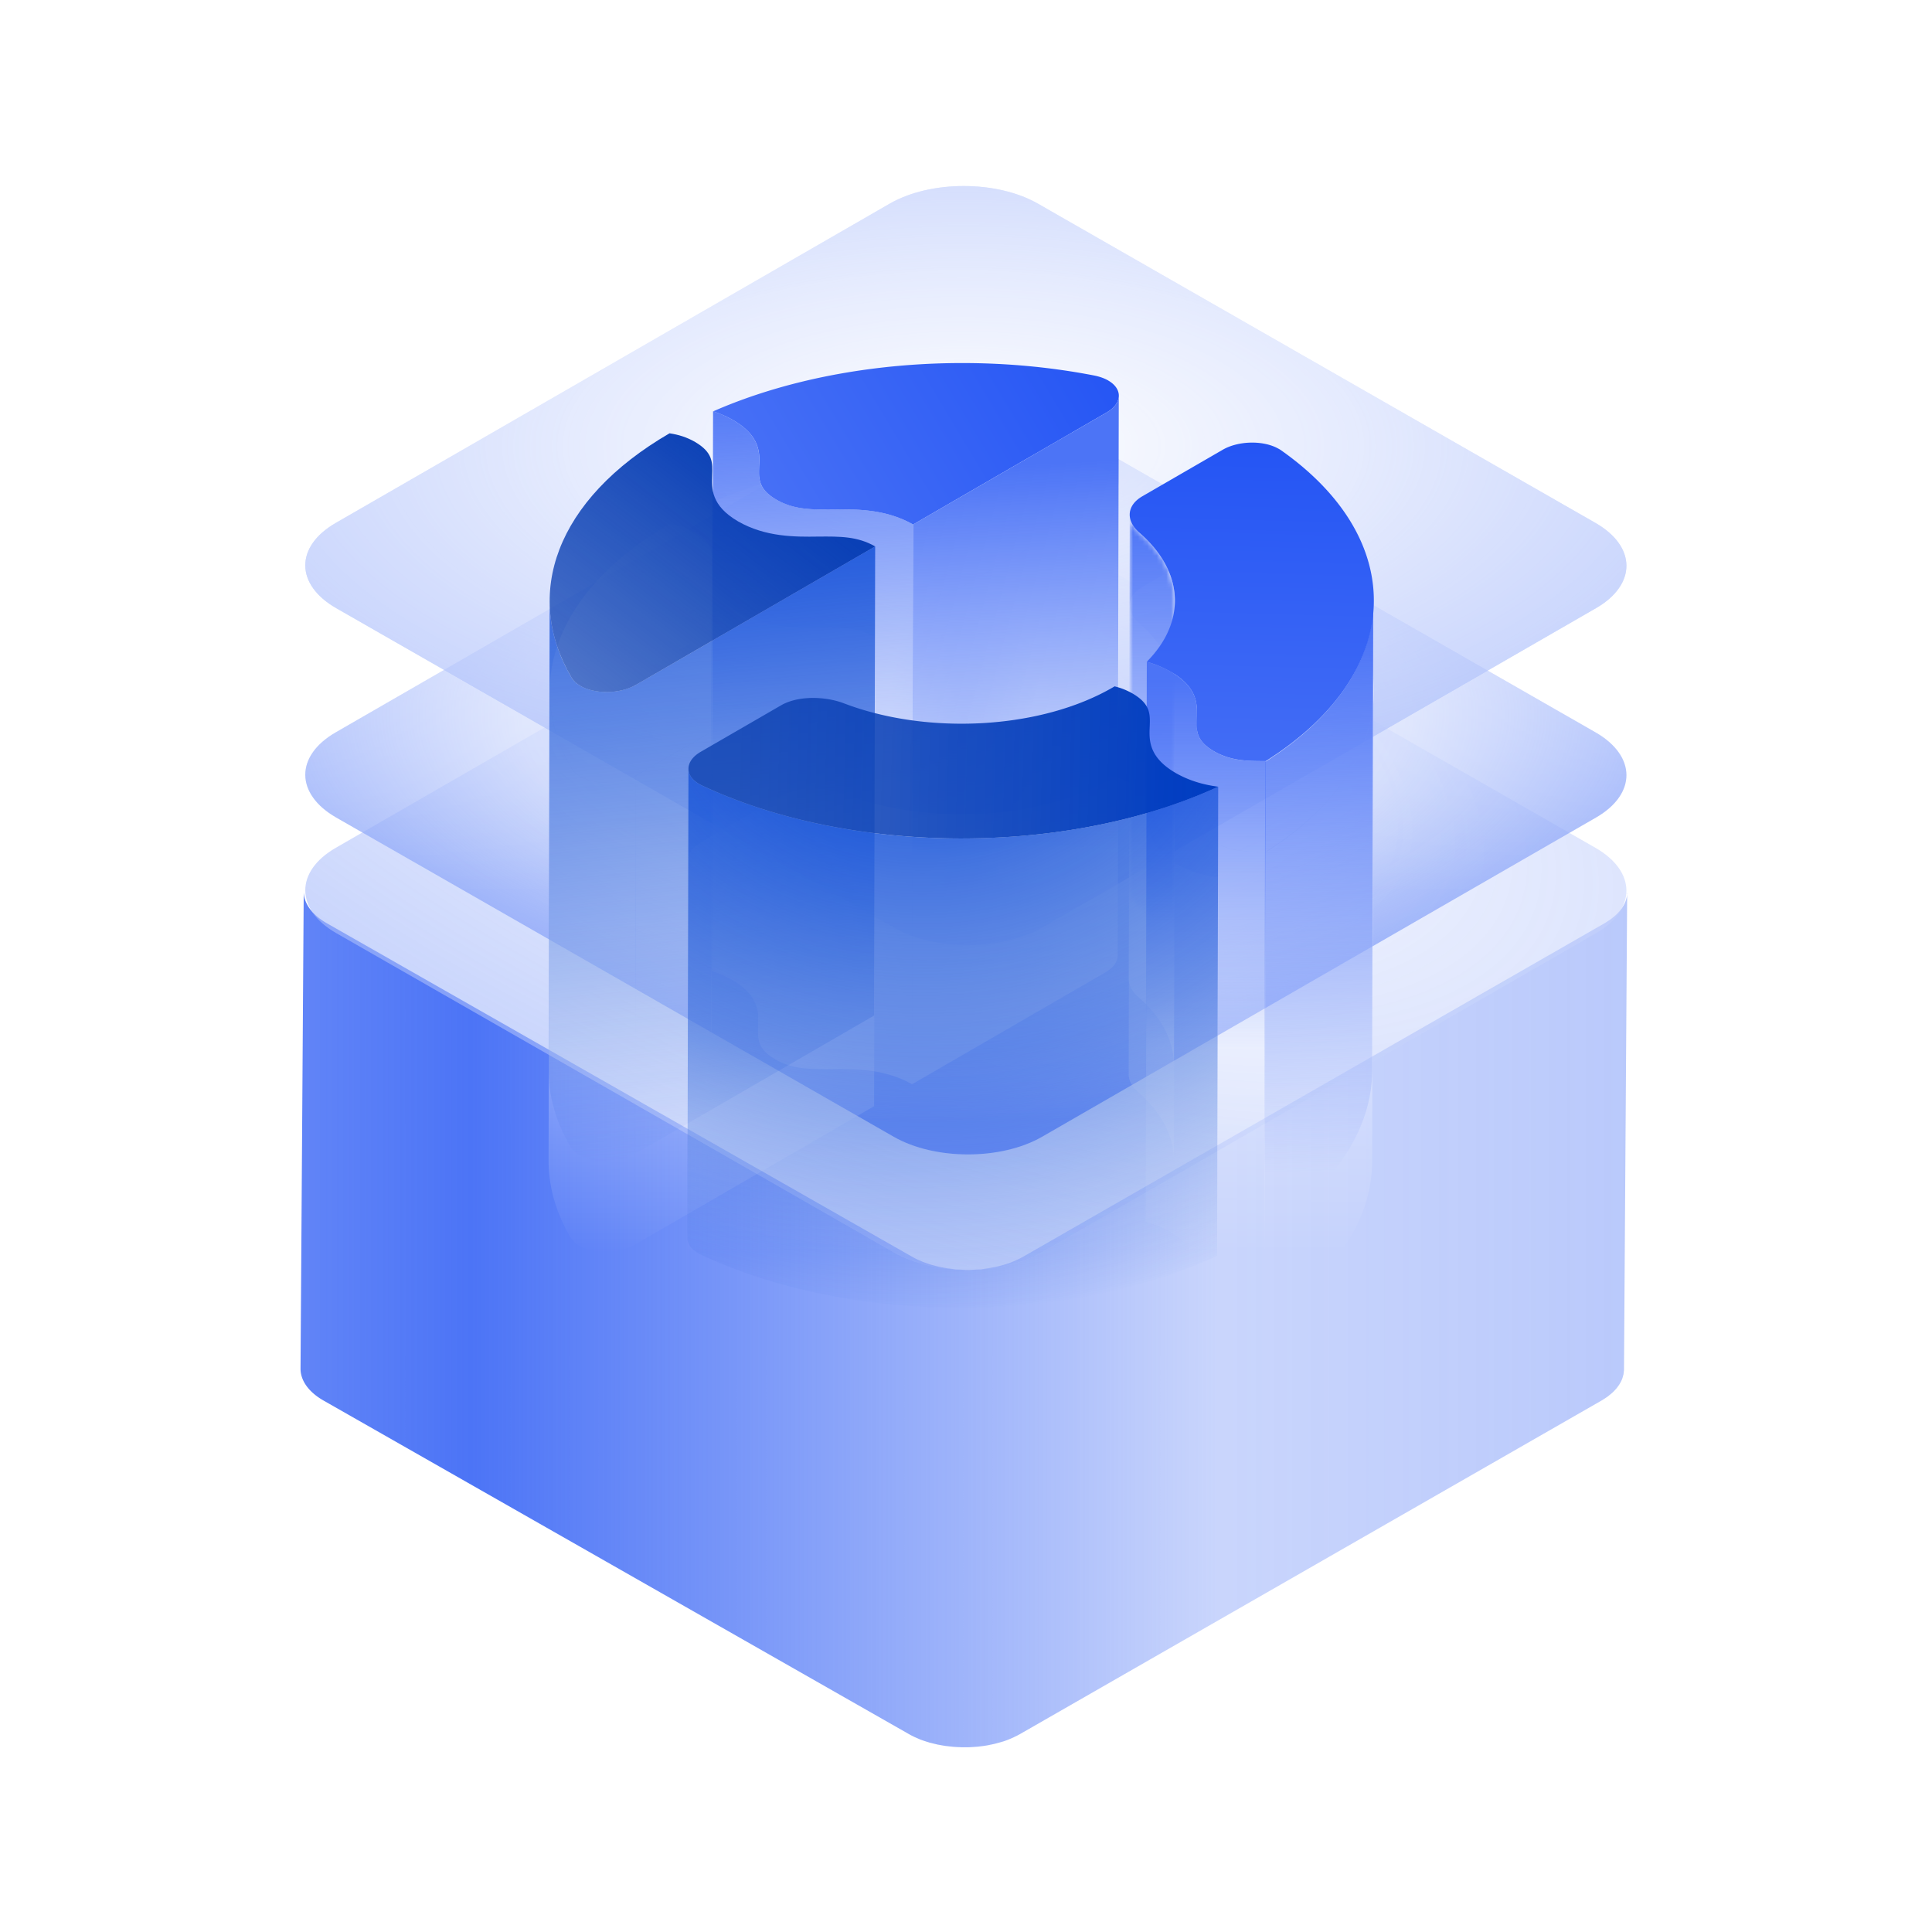<svg xmlns="http://www.w3.org/2000/svg" width="405" height="405" fill="none" viewBox="0 0 405 405">
  <path fill="#fff" fill-opacity=".45" d="M341.093 187.421c-.015.172-.029.344-.058.509a4.64 4.64 0 0 1-.109.416c-.044.164-.08.322-.138.487a7.7 7.7 0 0 1-.305.717c-.022.043-.044.078-.066.121-.138.251-.29.509-.464.753-.029.036-.051.072-.08.107-.167.23-.349.452-.545.667a8.793 8.793 0 0 1-.806.795c-.16.144-.334.28-.508.416-.153.122-.298.244-.458.358-.188.137-.392.258-.595.387-.211.137-.407.273-.625.395l-121.854 69.89a14.72 14.72 0 0 1-1.111.573c-.102.05-.204.093-.305.143-.342.158-.697.309-1.053.445-.044.021-.095.036-.138.057-.385.143-.784.272-1.184.401-.276.086-.566.165-.849.237-.218.057-.429.122-.647.172-.297.072-.602.129-.907.193-.211.043-.414.086-.625.122-.617.108-1.242.194-1.866.258-.196.022-.392.036-.588.05-.371.029-.741.058-1.111.072l-.719.022c-.298 0-.603.007-.901 0-.254 0-.501-.015-.755-.022-.276-.014-.559-.021-.835-.043a29.368 29.368 0 0 1-1.583-.158 23.057 23.057 0 0 1-1.612-.25 22.16 22.16 0 0 1-1.699-.38c-.218-.058-.443-.115-.661-.172l-.348-.108a29.372 29.372 0 0 1-1.002-.337c-.095-.035-.189-.064-.284-.1a19.42 19.42 0 0 1-.878-.373c-.138-.064-.284-.114-.421-.179a17.297 17.297 0 0 1-1.213-.623l-122.654-69.89c-3.246-1.849-4.872-4.279-4.865-6.701L63 286.917c0 2.422 1.612 4.852 4.865 6.701l122.654 69.89c.392.222.791.43 1.205.623.138.065.283.122.429.187.247.107.486.222.74.322.044.014.087.029.131.05.094.036.189.065.283.101.327.122.661.229 1.002.336l.349.108c.08.022.152.05.232.072.138.035.283.064.421.1.342.086.676.172 1.024.251.095.021.182.05.276.064.131.029.276.043.407.072.29.057.581.108.871.151.116.021.233.043.356.057l.385.043c.276.036.544.064.82.093.131.014.262.036.393.043l.363.021c.276.022.551.036.835.043.138 0 .283.022.421.022h1.684c.088 0 .175-.014.262-.014.37-.015.741-.043 1.111-.072.152-.014.298-.014.45-.029.044 0 .087-.014.138-.021a27.418 27.418 0 0 0 1.874-.258.436.436 0 0 0 .094-.014c.182-.029.356-.079.53-.115.305-.057.61-.122.908-.194.218-.05.435-.114.646-.172.283-.078.566-.15.85-.236.058-.022.123-.029.181-.05.341-.108.675-.222 1.002-.351.051-.022.095-.036.138-.058.363-.136.712-.287 1.053-.444.102-.043.203-.093.305-.144a17.58 17.58 0 0 0 1.111-.573l121.855-69.89.203-.115c.153-.093.283-.186.429-.279.203-.129.406-.258.595-.387.16-.115.312-.237.458-.359.174-.136.348-.272.508-.415.029-.029.072-.058.102-.086.21-.194.406-.387.588-.588.036-.043.072-.086.109-.122.109-.122.225-.243.319-.372.08-.101.145-.201.218-.294.029-.036.058-.072.08-.108.131-.186.254-.372.363-.566.036-.064.065-.129.102-.186.021-.043.043-.079.065-.122.102-.201.196-.409.276-.616.014-.036.014-.065.029-.101.058-.157.094-.322.138-.487.029-.108.073-.215.094-.33 0-.028 0-.057.008-.086.029-.172.043-.344.058-.509.007-.107.036-.222.036-.329v-.144l.668-100.069c0 .158-.029.316-.044.48l.037-.021Z"/>
  <path fill="url(#a)" d="M341.093 187.421c-.015.172-.029.344-.058.509a4.64 4.64 0 0 1-.109.416c-.044.164-.08.322-.138.487a7.7 7.7 0 0 1-.305.717c-.022.043-.044.078-.066.121-.138.251-.29.509-.464.753-.029.036-.051.072-.08.107-.167.23-.349.452-.545.667a8.793 8.793 0 0 1-.806.795c-.16.144-.334.28-.508.416-.153.122-.298.244-.458.358-.188.137-.392.258-.595.387-.211.137-.407.273-.625.395l-121.854 69.89a14.72 14.72 0 0 1-1.111.573c-.102.05-.204.093-.305.143-.342.158-.697.309-1.053.445-.044.021-.095.036-.138.057-.385.143-.784.272-1.184.401-.276.086-.566.165-.849.237-.218.057-.429.122-.647.172-.297.072-.602.129-.907.193-.211.043-.414.086-.625.122-.617.108-1.242.194-1.866.258-.196.022-.392.036-.588.05-.371.029-.741.058-1.111.072l-.719.022c-.298 0-.603.007-.901 0-.254 0-.501-.015-.755-.022-.276-.014-.559-.021-.835-.043a29.368 29.368 0 0 1-1.583-.158 23.057 23.057 0 0 1-1.612-.25 22.16 22.16 0 0 1-1.699-.38c-.218-.058-.443-.115-.661-.172l-.348-.108a29.372 29.372 0 0 1-1.002-.337c-.095-.035-.189-.064-.284-.1a19.42 19.42 0 0 1-.878-.373c-.138-.064-.284-.114-.421-.179a17.297 17.297 0 0 1-1.213-.623l-122.654-69.89c-3.246-1.849-4.872-4.279-4.865-6.701L63 286.917c0 2.422 1.612 4.852 4.865 6.701l122.654 69.89c.392.222.791.43 1.205.623.138.065.283.122.429.187.247.107.486.222.74.322.044.014.087.029.131.05.094.036.189.065.283.101.327.122.661.229 1.002.336l.349.108c.08.022.152.05.232.072.138.035.283.064.421.1.342.086.676.172 1.024.251.095.021.182.05.276.064.131.029.276.043.407.072.29.057.581.108.871.151.116.021.233.043.356.057l.385.043c.276.036.544.064.82.093.131.014.262.036.393.043l.363.021c.276.022.551.036.835.043.138 0 .283.022.421.022h1.684c.088 0 .175-.014.262-.014.37-.015.741-.043 1.111-.072.152-.014.298-.014.45-.029.044 0 .087-.014.138-.021a27.418 27.418 0 0 0 1.874-.258.436.436 0 0 0 .094-.014c.182-.029.356-.079.53-.115.305-.057.61-.122.908-.194.218-.05.435-.114.646-.172.283-.078.566-.15.85-.236.058-.022.123-.029.181-.05.341-.108.675-.222 1.002-.351.051-.022.095-.036.138-.058.363-.136.712-.287 1.053-.444.102-.043.203-.093.305-.144a17.58 17.58 0 0 0 1.111-.573l121.855-69.89.203-.115c.153-.093.283-.186.429-.279.203-.129.406-.258.595-.387.16-.115.312-.237.458-.359.174-.136.348-.272.508-.415.029-.029.072-.058.102-.086.21-.194.406-.387.588-.588.036-.043.072-.086.109-.122.109-.122.225-.243.319-.372.08-.101.145-.201.218-.294.029-.036.058-.072.08-.108.131-.186.254-.372.363-.566.036-.064.065-.129.102-.186.021-.043.043-.079.065-.122.102-.201.196-.409.276-.616.014-.036.014-.065.029-.101.058-.157.094-.322.138-.487.029-.108.073-.215.094-.33 0-.028 0-.057.008-.086.029-.172.043-.344.058-.509.007-.107.036-.222.036-.329v-.144l.668-100.069c0 .158-.029.316-.044.48l.037-.021Z"/>
  <path fill="#fff" fill-opacity=".45" d="M70.491 195.598c-8.619-4.939-8.666-12.94-.1-17.874l116.092-66.914c8.562-4.939 22.495-4.939 31.114 0l116.851 66.914c8.619 4.938 8.667 12.94.105 17.874l-116.097 66.909c-8.562 4.939-22.494 4.939-31.113 0L70.491 195.598Z"/>
  <path fill="url(#b)" fill-opacity=".5" d="M70.491 195.598c-8.619-4.939-8.666-12.94-.1-17.874l116.092-66.914c8.562-4.939 22.495-4.939 31.114 0l116.851 66.914c8.619 4.938 8.667 12.94.105 17.874l-116.097 66.909c-8.562 4.939-22.494 4.939-31.113 0L70.491 195.598Z"/>
  <path fill="#fff" fill-opacity=".45" d="M70.491 171.387c-8.619-4.939-8.666-12.941-.1-17.874l116.092-66.915c8.562-4.938 22.495-4.938 31.114 0l116.851 66.915c8.619 4.938 8.667 12.94.105 17.874l-116.097 66.909c-8.562 4.939-22.494 4.939-31.113 0L70.491 171.387Z"/>
  <path fill="url(#c)" fill-opacity=".8" d="M70.491 171.387c-8.619-4.939-8.666-12.941-.1-17.874l116.092-66.915c8.562-4.938 22.495-4.938 31.114 0l116.851 66.915c8.619 4.938 8.667 12.94.105 17.874l-116.097 66.909c-8.562 4.939-22.494 4.939-31.113 0L70.491 171.387Z"/>
  <path fill="url(#d)" fill-opacity=".8" d="M70.491 171.387c-8.619-4.939-8.666-12.941-.1-17.874l116.092-66.915c8.562-4.938 22.495-4.938 31.114 0l116.851 66.915c8.619 4.938 8.667 12.94.105 17.874l-116.097 66.909c-8.562 4.939-22.494 4.939-31.113 0L70.491 171.387Z"/>
  <path fill="url(#e)" fill-opacity=".8" d="M70.491 127.492c-8.619-4.938-8.666-12.94-.1-17.874l116.092-66.914c8.562-4.939 22.495-4.939 31.114 0l116.851 66.914c8.619 4.939 8.667 12.94.105 17.874l-116.097 66.909c-8.562 4.939-22.494 4.939-31.113 0L70.491 127.492Z"/>
  <path fill="url(#f)" fill-opacity=".8" d="M70.491 127.492c-8.619-4.938-8.666-12.94-.1-17.874l116.092-66.914c8.562-4.939 22.495-4.939 31.114 0l116.851 66.914c8.619 4.939 8.667 12.94.105 17.874l-116.097 66.909c-8.562 4.939-22.494 4.939-31.113 0L70.491 127.492Z"/>
  <g filter="url(#g)">
    <path fill="url(#h)" fill-opacity=".5" d="M149.317 117.436c0 .37-.014.754-.029 1.148-.014.241-.024.491-.029.74-.004.169-.009.337-.009.51l-.222 98.342c0-.428.019-.846.038-1.25.01-.192.015-.384.02-.572.005-.197.009-.389.009-.576l.222-98.342Z"/>
    <path fill="url(#i)" fill-opacity=".5" d="M177.994 224.139h.212c.381.01.772.024 1.163.043.053 0 .111.01.164.01.333.019.671.038 1.009.067.188.014.376.034.564.048.145.015.29.024.43.043l.622.072c.135.02.275.034.41.053a25.806 25.806 0 0 1 1.129.178c.29.053.575.106.864.168.116.024.227.053.343.077.222.048.448.101.67.159l.382.101c.197.053.395.11.598.168.174.053.352.106.526.163.183.058.371.125.555.188.173.062.352.125.526.192.255.096.511.197.767.303.043.019.087.033.125.052a21.177 21.177 0 0 1 1.173.548c.323.164.642.327.965.51l.222-98.342a16.55 16.55 0 0 0-.965-.509c-.073-.039-.145-.073-.222-.111a20.094 20.094 0 0 0-.951-.437l-.125-.053-.521-.216c-.082-.034-.164-.058-.246-.092a20.377 20.377 0 0 0-1.081-.379c-.174-.058-.352-.111-.526-.164-.097-.028-.188-.062-.285-.086-.106-.029-.207-.053-.314-.082l-.381-.101c-.226-.057-.448-.11-.675-.158-.116-.024-.227-.053-.343-.077l-.12-.029a19.626 19.626 0 0 0-.748-.139 31.982 31.982 0 0 0-1.047-.169.371.371 0 0 1-.078-.009c-.135-.019-.275-.034-.41-.053-.207-.024-.415-.053-.622-.072a46.82 46.82 0 0 0-.864-.082c-.043 0-.092-.005-.135-.009-.338-.029-.676-.048-1.013-.068-.053 0-.111-.009-.164-.009-.391-.02-.777-.034-1.163-.044h-.213a72.385 72.385 0 0 0-1.727-.019h-.135c-.579 0-1.144.01-1.689.015-.579 0-1.139.009-1.684.009h-.005c-.545 0-1.076 0-1.597-.019h-.01c-.294-.01-.584-.019-.873-.034-.087 0-.174-.009-.265-.014-.203-.01-.401-.024-.604-.038-.086-.005-.168-.015-.255-.02a20.397 20.397 0 0 1-1.129-.125l-.174-.028a18.76 18.76 0 0 1-.864-.149c-.063-.015-.13-.024-.193-.039a16.947 16.947 0 0 1-.965-.235l-.338-.101c-.106-.034-.207-.063-.313-.096a56.073 56.073 0 0 0-.377-.13c-.101-.039-.202-.072-.304-.111-.077-.028-.149-.062-.227-.091a16.372 16.372 0 0 1-.685-.298l-.246-.115a16.46 16.46 0 0 1-.873-.462c-2.538-1.504-3.301-2.96-3.498-4.584l.009-3.589c.01-2.6-.637-5.637-5.491-8.453a22.241 22.241 0 0 0-.931-.5c-.082-.038-.159-.081-.242-.12a22.092 22.092 0 0 0-.873-.408c-.019-.01-.043-.02-.063-.029a22.692 22.692 0 0 0-.733-.303c-.043-.019-.087-.029-.135-.048-.41-.159-.825-.308-1.235-.437l-.222 98.341c.41.13.825.279 1.235.438.289.11.579.226.868.35.025.01.044.02.068.029.29.13.584.265.873.409.082.038.16.081.242.12.313.158.622.322.936.5 4.096 2.378 5.192 4.911 5.428 7.203l-.01 3.647c-.004 2.124.42 3.917 3.562 5.776.289.168.583.317.873.462l.246.115c.227.106.454.206.685.298.048.019.097.043.14.062l.082.029c.101.039.203.077.309.111.125.043.251.091.376.129.106.034.208.068.314.096.082.024.169.053.251.077.029.01.058.015.082.02.318.091.642.168.97.235.019 0 .038.01.058.014.043.01.087.015.135.024.284.058.574.106.864.149.038.005.077.015.12.02.019 0 .039 0 .058.004.372.053.748.092 1.129.125.034 0 .068.01.101.01a28.255 28.255 0 0 0 .758.048l.265.014c.29.015.579.024.874.034h.009c.522.015 1.052.019 1.598.019h.004c.546 0 1.11 0 1.684-.009a93.19 93.19 0 0 1 1.689-.015h.135c.565 0 1.144 0 1.728.02v.014Z"/>
    <path fill="url(#j)" fill-opacity=".5" d="M232.312 98.767c3.011 1.73 3.04 4.752-.352 6.718l-40.547 23.464c-5.737-3.253-11.851-3.215-16.753-3.147-4.637.033-8.232.062-11.977-2.095-3.686-2.187-3.633-4.272-3.532-6.915.145-2.845.213-6.425-5.447-9.712a22.065 22.065 0 0 0-4.218-1.845c23.195-10.173 53.252-12.686 79.825-7.53 1.206.235 2.21.6 3.006 1.057l-.005.005Z"/>
    <path fill="url(#k)" fill-opacity=".5" d="M234.517 102.208c-.01.086-.014.168-.029.254-.014.073-.039.149-.058.222-.024.081-.043.168-.072.249-.024.072-.058.14-.092.212a2.77 2.77 0 0 1-.125.264c-.034.063-.078.125-.116.188-.063.105-.13.206-.208.307a3.561 3.561 0 0 1-.251.308c-.014.019-.029.033-.043.053-.111.12-.236.24-.372.36-.086.077-.188.154-.284.231-.082.062-.159.129-.242.192-.106.077-.221.149-.337.226-.111.072-.213.144-.333.211l-40.547 23.465-.222 98.341 40.547-23.464c.038-.024.077-.043.111-.067.077-.049.145-.097.217-.145.116-.072.232-.149.338-.226.087-.062.164-.124.241-.192.096-.077.193-.153.285-.23.019-.02.043-.034.062-.053.111-.101.213-.202.309-.308.015-.014.029-.033.044-.053.067-.077.135-.149.197-.225l.054-.082c.077-.101.144-.207.207-.308.029-.043.063-.086.087-.129.01-.02.014-.039.024-.058.048-.087.087-.178.125-.264.025-.053.058-.111.078-.164l.014-.048c.029-.082.048-.168.073-.25.014-.062.038-.12.053-.182 0-.015 0-.029.004-.044.015-.081.02-.168.029-.249.005-.063.02-.125.02-.183v-.072l.222-98.342c0 .087-.015.173-.024.255h.014Z"/>
    <path fill="url(#l)" fill-opacity=".5" d="m246.295 144.952-.222 78.342c.015-4.993-2.47-9.991-7.459-14.306-1.313-1.134-2.017-2.47-2.013-3.772l.222-78.342c0 1.302.7 2.638 2.013 3.772 4.984 4.315 7.474 9.308 7.459 14.306Z"/>
    <path fill="url(#m)" fill-opacity=".5" d="m246.295 144.952-.222 98.341c.015-4.992-2.47-9.99-7.459-14.305-1.313-1.134-2.017-2.47-2.013-3.772l.222-98.342c0 1.302.7 2.638 2.013 3.772 4.984 4.315 7.474 9.308 7.459 14.306Z"/>
    <path fill="url(#n)" fill-opacity=".5" d="M287.853 146.057c-.01.235-.02.471-.034.706l-.029.481c-.019.25-.044.5-.073.754l-.043.433c-.034.307-.082.615-.125.922-.015.087-.025.173-.039.26-.063.394-.135.788-.212 1.182l-.073.336c-.058.279-.12.558-.188.837-.034.148-.077.297-.116.446-.062.241-.125.481-.193.721-.043.164-.096.322-.144.486-.068.225-.14.456-.213.682-.053.168-.111.331-.169.5-.077.221-.154.442-.236.663-.063.163-.126.331-.188.495l-.275.692-.208.495c-.101.23-.203.461-.309.687-.072.163-.149.322-.226.485-.111.236-.232.471-.348.707-.077.153-.154.307-.231.456-.136.255-.275.509-.415.769-.073.13-.14.259-.213.384-.231.404-.468.803-.714 1.207-.053.086-.111.173-.164.259-.198.312-.4.63-.608.937-.092.139-.188.279-.285.413-.178.265-.362.524-.555.784l-.318.437c-.193.259-.391.519-.594.778-.101.13-.202.265-.308.394-.348.438-.705.875-1.076 1.307-.063.073-.131.145-.193.221-.319.37-.647.736-.985 1.101l-.333.36c-.376.399-.762.798-1.163 1.197-.028.029-.057.062-.086.091-.425.423-.869.841-1.318 1.259-.169.159-.342.313-.511.471-.164.149-.328.293-.492.442-.198.173-.396.346-.599.519l-.506.433c-.208.173-.415.346-.628.519-.173.144-.347.283-.521.422-.217.173-.439.346-.661.519-.174.135-.352.274-.531.409-.231.178-.468.351-.709.529-.174.129-.347.259-.526.389-.251.182-.506.36-.757.538-.174.12-.343.245-.517.365-.284.197-.574.389-.863.586-.15.101-.3.207-.454.308-.434.283-.873.572-1.317.85-.015.01-.024.02-.039.025L265 277.046a63.29 63.29 0 0 0 1.361-.879c.149-.096.294-.197.439-.298.294-.197.589-.394.878-.596.174-.12.343-.24.512-.36.255-.183.511-.361.762-.543.179-.13.352-.26.531-.394.236-.173.473-.351.704-.524.179-.135.353-.274.531-.413.222-.173.444-.346.661-.519.174-.14.348-.284.521-.423.213-.173.425-.346.628-.519.173-.144.337-.289.506-.433.203-.173.401-.346.599-.519.168-.149.328-.293.492-.442.12-.11.246-.216.362-.327.053-.048.096-.096.149-.144.449-.418.893-.836 1.317-1.259a1.37 1.37 0 0 0 .092-.096c.396-.394.782-.793 1.158-1.192l.333-.36c.338-.365.666-.73.985-1.096.062-.072.13-.144.193-.221.371-.432.728-.869 1.076-1.307.028-.038.067-.077.096-.115.072-.091.14-.183.208-.274.202-.259.4-.519.593-.778.106-.145.212-.289.319-.438.188-.259.371-.523.554-.788l.285-.413c.208-.312.41-.625.608-.942.053-.086.111-.173.164-.259.246-.399.487-.803.714-1.207.01-.019.024-.038.034-.062.063-.106.116-.216.174-.327.14-.254.284-.509.415-.769.077-.149.154-.302.231-.456.121-.236.237-.471.353-.711.077-.159.149-.322.222-.481.106-.23.207-.461.308-.692.073-.163.14-.327.208-.49a22.1 22.1 0 0 0 .275-.692l.116-.288.072-.212c.082-.221.159-.442.237-.663.057-.168.115-.331.168-.5.073-.225.145-.456.213-.682l.144-.485c.068-.241.131-.486.193-.726l.116-.447c.068-.283.131-.562.188-.846.02-.1.049-.197.068-.297a34.885 34.885 0 0 0 .217-1.211c.015-.087.024-.173.034-.255.048-.308.092-.615.125-.928l.044-.427c.024-.25.053-.505.072-.755.015-.158.02-.322.029-.48.015-.236.029-.471.034-.707 0-.057.005-.115.01-.173.009-.254.009-.504.014-.759l.222-98.342c0 .313-.01.62-.019.933l.005.019Z"/>
    <path fill="url(#o)" fill-opacity=".5" d="M264.342 178.545h-.256c-.338 0-.671-.004-.999-.014H263a19.728 19.728 0 0 1-.767-.029c-.087 0-.169-.009-.256-.014-.207-.01-.415-.024-.622-.039l-.222-.014a21.939 21.939 0 0 1-1.124-.125c-.063-.01-.126-.014-.184-.024a16.485 16.485 0 0 1-.965-.168l-.164-.034a17.245 17.245 0 0 1-.979-.24c-.015 0-.029-.01-.044-.01-.154-.043-.304-.091-.458-.139a11.548 11.548 0 0 1-.859-.303 12.784 12.784 0 0 1-1.076-.48 14.63 14.63 0 0 1-.869-.462c-2.538-1.504-3.3-2.96-3.498-4.584l.01-3.59c.009-2.599-.637-5.636-5.491-8.452a21.124 21.124 0 0 0-1.149-.606c-.053-.024-.106-.053-.159-.081a22.34 22.34 0 0 0-1.095-.491c-.068-.028-.135-.057-.203-.081a4.673 4.673 0 0 0-.236-.096c-.218-.087-.44-.159-.657-.241-.111-.038-.222-.081-.333-.12-.381-.129-.762-.25-1.143-.355l-.053-.015-.222 98.342c.4.111.796.235 1.196.37.111.038.222.082.333.12.3.106.594.216.893.337.068.028.135.057.203.081.366.154.733.317 1.095.49.053.024.106.053.159.082.381.187.767.389 1.149.606 3.035 1.763 4.424 3.608 5.037 5.377.217.62.333 1.23.391 1.826l-.01 3.647c-.004 2.124.42 3.916 3.561 5.776.29.168.58.317.869.461.072.034.145.072.217.106.285.135.574.264.859.375.217.086.439.163.656.24.068.024.131.039.198.063.155.048.309.101.463.144h.01c.01 0 .019.005.034.009.323.092.651.169.979.241.034.004.068.019.102.024.019 0 .043.005.062.009.319.063.642.12.97.169.029 0 .053.009.082.014.034.005.068.005.102.01a26.633 26.633 0 0 0 1.177.129c.053 0 .111.005.164.01.208.014.415.029.623.038.082 0 .168.01.25.015l.768.029h.082c.328.009.661.009.998.014h1.25l.222-98.342h-.994l.01-.005Z"/>
    <path fill="url(#p)" fill-opacity=".5" d="M268.067 113.087c.193.11.381.23.555.355 26.881 18.991 25.796 46.78-3.286 65.103-4.092.019-7.446-.096-10.929-2.104-3.687-2.182-3.634-4.272-3.532-6.915.144-2.845.212-6.425-5.453-9.712a22.185 22.185 0 0 0-5.028-2.09c8.353-8.41 7.827-18.948-1.563-27.074-2.736-2.369-2.838-5.608.651-7.626l16.831-9.74c3.286-1.903 8.545-2.033 11.744-.192l.01-.005Z"/>
    <path fill="url(#q)" fill-opacity=".5" d="m183.234 231.886.227-98.342-50.154 29.024-.222 98.342 50.149-29.024Z"/>
    <path fill="url(#r)" fill-opacity=".5" d="M133.085 260.91c-.27.154-.555.297-.849.427h-.01a10.227 10.227 0 0 1-1.008.394l-.116.043-.048.015c-.152.05-.303.091-.457.133l-.113.03-.106.029-.106.029c-.265.067-.536.125-.806.173h-.009c-.02.01-.034.01-.054.01-.308.052-.617.096-.926.129-.018.002-.035.006-.051.009-.025.005-.049.011-.074.011a1.336 1.336 0 0 1-.126.01l-.063.004c-.183.014-.361.024-.545.034a.747.747 0 0 0-.068.006c-.043.004-.085.008-.13.008h-.849a.67.67 0 0 1-.064-.003 1.085 1.085 0 0 0-.057-.002c-.131-.004-.258-.013-.389-.022l-.026-.002-.089-.004a2.558 2.558 0 0 1-.225-.015c-.018-.002-.037-.005-.057-.005-.088-.006-.175-.017-.262-.027a5.89 5.89 0 0 0-.139-.016c-.03-.004-.062-.006-.093-.009a2.82 2.82 0 0 1-.177-.02l-.034-.006c-.021-.004-.04-.008-.062-.008a6.538 6.538 0 0 1-.28-.047 6.848 6.848 0 0 0-.14-.025l-.081-.013a1.81 1.81 0 0 1-.184-.031c-.013-.002-.025-.006-.037-.009a9.63 9.63 0 0 1-.581-.144c-.032-.01-.063-.017-.094-.025a.995.995 0 0 1-.094-.024l-.007-.003a10.013 10.013 0 0 1-.828-.28l-.036-.012-.036-.012a7.911 7.911 0 0 1-.185-.08l-.124-.055a2.923 2.923 0 0 1-.193-.081 8.755 8.755 0 0 1-.555-.289c-.796-.456-1.433-1.038-1.843-1.73-3.079-5.223-4.613-10.691-4.599-16.155l.222-98.324c-.01 5.461 1.524 10.917 4.599 16.128.405.692 1.047 1.274 1.843 1.73.178.106.362.197.555.288.031.015.064.028.096.041l.097.041c.125.058.251.111.381.159.26.101.531.192.811.274l.108.026.109.026c.178.048.362.097.545.135.097.021.197.038.295.055l.043.007.14.026c.093.017.186.034.279.047.121.019.242.033.367.048l.2.021.201.022c.062.005.125.008.189.012l.182.012.096.007c.105.008.212.017.319.017.121.005.241.005.362.005h.463l.343-.015c.177-.004.349-.018.525-.032l.02-.001.157-.015.157-.014c.309-.034.617-.077.921-.13l.011-.002c.019-.004.036-.008.057-.008a10.568 10.568 0 0 0 1.013-.23c.193-.053.386-.106.575-.164.053-.019.106-.038.164-.057a9.98 9.98 0 0 0 .772-.289 8.525 8.525 0 0 0 1.09-.528l-.222 98.342Z"/>
    <path fill="url(#s)" fill-opacity=".5" d="M145.737 111.665c3.711 2.191 3.653 4.281 3.551 6.924-.144 2.845-.207 6.425 5.453 9.717 5.747 3.282 11.885 3.248 16.801 3.176 4.609-.034 8.194-.062 11.919 2.062l-50.149 29.024c-3.392 1.965-8.632 1.956-11.643.226-.797-.457-1.438-1.038-1.844-1.73-10.234-17.357-3.397-37.333 20.527-51.23 1.838.269 3.595.798 5.385 1.826v.005Z"/>
    <path fill="url(#t)" fill-opacity=".5" d="M247.999 285.201c.41-.154.82-.298 1.225-.452a92.03 92.03 0 0 0 1.993-.803c.333-.134.671-.264 1.004-.403a101.12 101.12 0 0 0 2.924-1.288l.222-98.342c-.96.442-1.94.87-2.924 1.288-.328.139-.666.269-.999.404-.661.269-1.327.543-1.998.802-.4.154-.81.298-1.22.452-.613.226-1.226.456-1.844.673-.439.153-.883.298-1.327.446-.627.212-1.259.428-1.891.63l-.555.173c-.955.298-1.921.591-2.895.865-.015 0-.034.01-.048.014-.985.279-1.979.543-2.978.798-.193.048-.386.101-.584.149-.969.245-1.944.476-2.924.702-.183.043-.366.081-.55.12-.965.216-1.93.418-2.905.615l-.212.043c-.965.192-1.935.365-2.909.533a82 82 0 0 1-1.086.183c-.738.125-1.482.24-2.225.351-.337.053-.675.101-1.013.149-.984.139-1.973.269-2.963.389-.082.01-.164.024-.246.034-1.085.129-2.171.245-3.262.35-.236.024-.472.044-.714.063-.883.082-1.766.154-2.649.216-.222.015-.444.034-.666.048-1.042.072-2.089.13-3.136.183l-.685.029c-.932.038-1.863.072-2.794.096-.164 0-.328.009-.492.014-1.043.024-2.085.034-3.132.034h-.671c-1.061 0-2.118-.019-3.179-.043-.073 0-.14-.005-.213-.005-1.032-.029-2.06-.068-3.088-.116-.174-.009-.347-.014-.521-.024a127.858 127.858 0 0 1-3.725-.24 170.916 170.916 0 0 1-3.132-.269c-.111-.01-.222-.024-.333-.034a152.394 152.394 0 0 1-2.996-.331c-.145-.019-.29-.034-.439-.053a126.773 126.773 0 0 1-3.055-.413c-.217-.034-.439-.063-.656-.096a131.715 131.715 0 0 1-3.059-.495c-.116-.02-.227-.044-.343-.063-.95-.168-1.901-.346-2.847-.533-.178-.034-.357-.072-.535-.106a122.573 122.573 0 0 1-2.997-.649c-.217-.048-.434-.101-.651-.153-.84-.197-1.674-.399-2.504-.611-.213-.053-.425-.105-.637-.163-.965-.25-1.921-.514-2.871-.783-.3-.087-.599-.178-.898-.265a148.21 148.21 0 0 1-2.118-.644c-.352-.11-.7-.225-1.052-.336-.666-.216-1.322-.442-1.978-.668l-.999-.346c-.758-.274-1.511-.552-2.254-.836-.207-.082-.419-.154-.627-.235-.675-.265-1.337-.543-2.002-.817-.338-.14-.676-.274-1.009-.414a108.19 108.19 0 0 1-2.929-1.307 6.62 6.62 0 0 1-.617-.322c-.772-.442-1.347-.956-1.723-1.504-.376-.548-.569-1.134-.565-1.725l-.222 98.342c0 1.182.748 2.345 2.292 3.229.193.111.401.216.618.322.965.452 1.94.884 2.929 1.312.328.139.666.274.999.408.622.26 1.245.524 1.877.769.043.019.092.034.14.053.207.082.415.154.622.236a102.153 102.153 0 0 0 3.257 1.191c.657.226 1.313.452 1.979.668.352.116.699.226 1.052.341.699.221 1.409.438 2.113.644.299.087.598.178.898.265.101.028.197.057.299.086a135.755 135.755 0 0 0 3.208.86c.83.212 1.665.413 2.505.611.217.052.434.105.651.153.883.202 1.766.394 2.659.582.116.024.227.043.343.067.178.038.357.072.535.106.946.187 1.892.365 2.842.533.116.019.232.043.348.063 1.013.177 2.036.341 3.059.495.217.033.434.067.656.096.236.033.478.072.714.105.777.111 1.559.212 2.336.308.149.019.294.034.444.053.994.12 1.992.23 2.991.331.111.01.222.024.338.034.753.072 1.51.144 2.268.207.289.024.574.043.864.062.207.015.415.034.617.048 1.033.072 2.07.14 3.108.192.173.01.347.015.521.024 1.032.048 2.06.092 3.093.116.067 0 .135.005.202.005h.087c1.033.024 2.061.038 3.093.043h.671c1.042 0 2.089-.01 3.132-.034.164 0 .328-.009.492-.014.482-.01.965-.024 1.447-.039.449-.014.898-.038 1.347-.057l.685-.029c1.047-.048 2.089-.111 3.136-.183.222-.014.444-.033.666-.048a153.33 153.33 0 0 0 2.649-.216c.237-.024.473-.043.709-.063.14-.014.28-.024.42-.038a139.44 139.44 0 0 0 2.842-.312c.082-.01.164-.024.246-.034.99-.12 1.979-.25 2.963-.389.338-.048.676-.101 1.013-.149.744-.111 1.487-.226 2.225-.351.362-.062.724-.12 1.086-.183.246-.043.492-.081.738-.125.728-.129 1.452-.269 2.171-.408l.213-.043c.974-.192 1.944-.399 2.909-.615.184-.039.367-.082.55-.12.98-.222 1.954-.457 2.924-.702.193-.048.386-.101.579-.149.999-.255 1.993-.519 2.978-.798l.053-.014c.97-.274 1.93-.567 2.89-.865l.555-.173c.145-.048.294-.091.439-.135.487-.158.965-.326 1.448-.49.443-.149.892-.293 1.331-.451.618-.217 1.226-.447 1.839-.673v-.019Z"/>
    <path fill="url(#u)" fill-opacity=".5" d="M237.451 164.398c3.72 2.196 3.667 4.292 3.561 6.93-.145 2.844-.208 6.424 5.452 9.716 2.939 1.677 5.979 2.49 8.903 2.869-31.577 14.541-76.722 14.474-108.139-.221a6.89 6.89 0 0 1-.618-.322c-3.199-1.841-2.996-4.873.29-6.776l16.835-9.74c3.484-2.014 9.105-1.97 13.221-.399 17.362 6.627 40.996 5.512 56.277-3.33.14-.082.28-.163.415-.245 1.279.312 2.534.788 3.803 1.518Z"/>
  </g>
  <path fill="url(#v)" d="M149.317 98.436c0 .37-.015.754-.029 1.148-.015.24-.024.491-.029.74-.005.169-.01.337-.01.51l-.222 98.342c0-.428.02-.846.039-1.25.01-.192.014-.384.019-.572.005-.197.01-.389.01-.576l.222-98.342Z"/>
  <path fill="url(#w)" d="M177.993 205.139h.213c.381.01.772.024 1.163.043.053 0 .111.01.164.01.333.019.67.038 1.008.067.188.014.376.034.565.048.144.015.289.024.429.043l.623.072c.135.02.275.034.41.053a25.806 25.806 0 0 1 1.129.178c.289.053.574.106.864.168.115.024.226.053.342.077.222.048.449.101.671.159l.381.101c.198.053.396.11.598.168.174.053.353.106.526.163.184.058.372.125.555.188.174.062.352.125.526.192.256.096.512.197.767.303.044.019.087.033.126.052a21.144 21.144 0 0 1 1.172.548c.324.164.642.327.965.51l.222-98.342a15.931 15.931 0 0 0-.965-.509c-.072-.039-.144-.073-.222-.111a20.063 20.063 0 0 0-.95-.437l-.126-.053-.521-.216c-.082-.034-.164-.058-.246-.092a19.1 19.1 0 0 0-.526-.192c-.183-.067-.371-.13-.555-.187-.173-.058-.352-.111-.526-.164-.096-.028-.188-.062-.284-.086-.106-.029-.208-.053-.314-.082l-.381-.101c-.227-.057-.449-.11-.676-.158-.116-.024-.227-.053-.342-.077l-.121-.029a19.626 19.626 0 0 0-.748-.139 31.982 31.982 0 0 0-1.047-.169.362.362 0 0 1-.077-.009c-.135-.019-.275-.034-.41-.053-.208-.024-.415-.053-.623-.072a43.74 43.74 0 0 0-.863-.082c-.044 0-.092-.005-.136-.009-.337-.029-.675-.048-1.013-.068-.053 0-.111-.009-.164-.009-.391-.02-.777-.034-1.163-.044h-.212a72.468 72.468 0 0 0-1.728-.019h-.135c-.579 0-1.143.01-1.689.015-.579 0-1.138.009-1.684.009h-.004c-.546 0-1.076 0-1.598-.019h-.009c-.295-.01-.584-.019-.874-.034-.086 0-.173-.009-.265-.014-.203-.01-.4-.024-.603-.038-.087-.005-.169-.015-.256-.02a20.613 20.613 0 0 1-1.129-.125l-.174-.028a18.717 18.717 0 0 1-.863-.149c-.063-.015-.131-.024-.193-.039a16.544 16.544 0 0 1-.965-.235l-.338-.101c-.106-.034-.208-.063-.314-.096l-.376-.13c-.102-.039-.203-.072-.304-.111-.077-.028-.15-.062-.227-.091a15.299 15.299 0 0 1-.685-.298l-.246-.115c-.29-.144-.579-.293-.874-.462-2.538-1.504-3.3-2.96-3.498-4.584l.01-3.59c.009-2.6-.637-5.636-5.491-8.452a22.035 22.035 0 0 0-.932-.5c-.082-.038-.159-.082-.241-.12-.29-.144-.584-.279-.873-.408l-.063-.03a22.935 22.935 0 0 0-.734-.302c-.043-.02-.086-.029-.135-.048-.41-.159-.825-.308-1.235-.437l-.222 98.341c.41.13.825.279 1.235.438.29.11.579.226.869.35.024.01.043.02.067.029.29.13.584.265.874.409.082.038.159.081.241.12.314.158.623.322.936.5 4.097 2.378 5.192 4.911 5.429 7.203l-.01 3.647c-.005 2.124.42 3.917 3.561 5.776.29.168.584.317.873.462l.246.115c.227.106.454.206.686.298.048.019.096.043.14.062l.082.029c.101.039.202.077.308.111.126.043.251.091.377.129.106.034.207.068.313.096.083.024.169.053.251.077.029.01.058.015.082.02.319.091.642.168.97.235.02 0 .039.01.058.014.044.01.087.015.135.024.285.058.575.106.864.149.039.005.077.015.121.02.019 0 .038 0 .058.004.371.053.747.092 1.129.125.033 0 .067.01.101.01a28.352 28.352 0 0 0 1.023.062c.289.015.579.025.873.034h.01c.521.015 1.052.019 1.597.019h.005c.545 0 1.11 0 1.684-.009.55-.01 1.115-.015 1.689-.015h.135c.564 0 1.144 0 1.727.02v.014Z"/>
  <path fill="url(#x)" d="M232.312 79.767c3.011 1.73 3.04 4.752-.352 6.718l-40.547 23.464c-5.737-3.253-11.851-3.215-16.753-3.147-4.637.033-8.232.062-11.977-2.095-3.686-2.187-3.633-4.272-3.532-6.915.145-2.845.213-6.425-5.447-9.712a22.117 22.117 0 0 0-4.218-1.845c23.195-10.173 53.252-12.686 79.825-7.53 1.206.235 2.21.6 3.006 1.057l-.005.005Z"/>
  <path fill="url(#y)" d="M234.517 83.208c-.009.086-.014.168-.029.255-.014.072-.038.149-.058.22-.024.082-.043.169-.072.25-.024.072-.058.14-.092.212a2.56 2.56 0 0 1-.125.264c-.034.063-.077.125-.116.188a4.01 4.01 0 0 1-.458.615l-.044.052a5.33 5.33 0 0 1-.371.36c-.087.078-.188.155-.285.232-.082.062-.159.13-.241.192-.106.077-.222.149-.338.226-.111.072-.212.144-.333.211l-40.547 23.465-.221 98.341 40.546-23.464c.039-.024.077-.043.111-.067.077-.049.145-.097.217-.145.116-.072.232-.149.338-.226.087-.062.164-.124.241-.192.097-.077.193-.153.285-.23.019-.02.043-.034.063-.053.111-.101.212-.202.309-.308a.41.41 0 0 0 .043-.053c.068-.077.135-.149.198-.225l.053-.082c.077-.101.145-.207.207-.308.029-.043.063-.086.087-.129.01-.02.015-.039.024-.058.049-.087.087-.178.126-.264.024-.053.058-.111.077-.164a.563.563 0 0 0 .015-.048c.028-.082.048-.168.072-.25.014-.062.038-.12.053-.182 0-.015 0-.029.005-.044.014-.081.019-.168.029-.249.005-.063.019-.125.019-.183v-.072l.222-98.342c0 .087-.014.173-.024.255h.014Z"/>
  <mask id="z" width="11" height="98" x="236" y="107" maskUnits="userSpaceOnUse" style="mask-type:luminance">
    <path fill="#fff" d="m246.296 125.952-.222 78.341c.014-4.992-2.471-9.99-7.46-14.305-1.313-1.134-2.017-2.47-2.012-3.772l.222-78.342c0 1.302.699 2.638 2.012 3.772 4.984 4.315 7.474 9.308 7.46 14.306Z"/>
  </mask>
  <g mask="url(#z)">
    <path fill="url(#A)" d="m246.296 125.952-.222 98.341c.014-4.992-2.471-9.99-7.46-14.305-1.313-1.134-2.017-2.47-2.012-3.772l.222-98.342c0 1.302.699 2.638 2.012 3.772 4.984 4.315 7.474 9.308 7.46 14.306Z"/>
  </g>
  <path fill="url(#B)" d="M287.852 127.057a33.339 33.339 0 0 1-.062 1.187c-.02.25-.044.5-.073.754l-.043.433c-.034.307-.082.615-.126.922-.014.087-.024.173-.038.26-.063.394-.135.788-.212 1.182l-.073.336c-.058.279-.12.558-.188.837-.034.148-.077.297-.116.446-.063.241-.125.481-.193.721-.043.164-.096.322-.145.486-.067.225-.14.456-.212.682-.053.168-.111.331-.169.5-.077.221-.154.442-.236.663-.063.163-.126.331-.188.495l-.275.692-.208.495c-.101.23-.203.461-.309.687-.072.163-.149.322-.227.485-.111.236-.231.471-.347.707-.077.153-.154.307-.232.456-.135.255-.275.509-.415.769-.072.13-.139.259-.212.384-.231.404-.468.803-.714 1.207-.053.086-.111.173-.164.259-.198.312-.401.63-.608.937-.092.139-.188.279-.285.413-.178.265-.362.524-.555.784l-.318.437c-.193.259-.391.519-.594.778-.101.13-.202.265-.308.394-.348.438-.705.875-1.076 1.307-.063.073-.131.145-.193.221-.319.37-.647.736-.985 1.101l-.333.36c-.376.399-.762.798-1.163 1.197l-.087.091c-.424.423-.868.841-1.317 1.259-.169.159-.342.313-.511.471-.164.149-.328.293-.492.442-.198.173-.396.346-.599.519l-.506.433c-.208.173-.415.346-.628.519-.173.144-.347.283-.521.422-.217.173-.439.346-.661.519-.174.135-.352.274-.531.409-.231.178-.468.351-.709.529-.174.129-.347.259-.526.389-.251.182-.507.36-.758.538-.173.12-.342.245-.516.365-.285.197-.574.389-.864.586-.149.101-.299.207-.453.308-.434.283-.874.572-1.317.85-.015.01-.025.02-.039.025L265 258.046c.458-.288.912-.581 1.361-.879.149-.096.294-.197.439-.298.294-.197.589-.394.878-.596.174-.12.343-.24.512-.36.255-.183.511-.361.762-.543.178-.13.352-.26.531-.394.236-.173.473-.351.704-.524.179-.135.352-.274.531-.413.222-.173.444-.346.661-.519.174-.14.347-.284.521-.423.212-.173.425-.346.627-.519.174-.144.338-.289.507-.433a53.14 53.14 0 0 0 1.091-.961c.12-.11.246-.216.361-.327.054-.048.097-.096.15-.144.449-.418.893-.836 1.317-1.259a1.37 1.37 0 0 0 .092-.096c.396-.394.782-.793 1.158-1.192l.333-.36c.338-.365.666-.73.984-1.096.063-.072.131-.144.193-.221.372-.432.729-.869 1.076-1.307.029-.038.068-.077.097-.115.072-.091.14-.183.207-.274.203-.259.401-.519.594-.778.106-.145.212-.289.318-.438.189-.259.372-.523.555-.788l.285-.413c.207-.312.41-.625.608-.942.053-.086.111-.173.164-.259.246-.399.487-.803.714-1.207.01-.019.024-.038.034-.062.063-.106.116-.216.174-.327.14-.254.284-.509.415-.769.077-.149.154-.302.231-.456.121-.236.237-.471.352-.711.078-.159.15-.322.222-.481.107-.231.208-.461.309-.692.073-.163.14-.327.208-.49a22.1 22.1 0 0 0 .275-.692l.116-.288.072-.212c.082-.221.159-.442.236-.663.058-.168.116-.331.169-.5.073-.225.145-.456.213-.682l.144-.485c.068-.241.131-.486.193-.726l.116-.447c.068-.283.13-.562.188-.846.02-.1.049-.197.068-.297a34.885 34.885 0 0 0 .217-1.211c.015-.087.024-.173.034-.255.048-.308.092-.615.125-.928l.044-.427c.024-.25.053-.505.072-.755.015-.158.019-.322.029-.48.015-.236.029-.471.034-.707 0-.057.005-.115.009-.173.01-.254.01-.504.015-.759l.222-98.342c0 .313-.01.62-.019.933l.004.019Z"/>
  <path fill="url(#C)" d="M264.342 159.545h-.256c-.338 0-.671-.004-.999-.014H263a19.728 19.728 0 0 1-.767-.029c-.087 0-.169-.009-.256-.014-.207-.01-.415-.024-.622-.039l-.222-.014a21.939 21.939 0 0 1-1.124-.125c-.063-.01-.126-.014-.184-.024a16.485 16.485 0 0 1-.965-.168l-.164-.034a17.245 17.245 0 0 1-.979-.24c-.015 0-.029-.01-.044-.01-.154-.043-.304-.091-.458-.139a11.548 11.548 0 0 1-.859-.303 12.784 12.784 0 0 1-1.076-.48c-.29-.145-.579-.293-.869-.462-2.538-1.504-3.3-2.96-3.498-4.584l.01-3.59c.009-2.599-.637-5.636-5.491-8.452a21.124 21.124 0 0 0-1.149-.606c-.053-.024-.106-.053-.159-.081a22.34 22.34 0 0 0-1.095-.491c-.068-.028-.136-.057-.203-.081a4.351 4.351 0 0 0-.237-.096c-.217-.087-.439-.159-.656-.241-.111-.038-.222-.081-.333-.12-.381-.129-.762-.25-1.143-.355l-.053-.015-.222 98.342c.4.111.796.235 1.196.37.111.038.222.082.333.12.299.106.594.216.893.337.067.028.135.057.203.081.366.154.733.317 1.095.49.053.024.106.053.159.082.381.187.767.389 1.149.606 3.035 1.763 4.424 3.608 5.037 5.377.217.62.333 1.23.391 1.826l-.01 3.647c-.005 2.124.42 3.916 3.561 5.776.29.168.579.317.869.461.072.034.145.072.217.106.285.135.574.264.859.375.217.086.439.163.656.24.068.024.13.039.198.063.154.048.309.101.463.144h.01c.01 0 .019.005.034.009.323.092.651.169.979.241.034.004.068.019.102.024.019 0 .043.005.062.009.319.063.642.12.97.169.029 0 .053.009.082.014.034.005.068.005.101.01a26.865 26.865 0 0 0 1.178.129c.053 0 .111.005.164.01.207.014.415.029.622.038.082 0 .169.01.251.015l.768.029h.082c.328.009.661.009.998.014h1.25l.222-98.342h-.994l.01-.005Z"/>
  <path fill="url(#D)" d="M268.067 94.087c.193.11.381.23.555.355 26.881 18.991 25.795 46.78-3.286 65.103-4.092.019-7.446-.096-10.93-2.104-3.686-2.182-3.633-4.272-3.532-6.915.145-2.845.213-6.425-5.452-9.712a22.185 22.185 0 0 0-5.028-2.09c8.352-8.41 7.826-18.948-1.564-27.074-2.735-2.369-2.837-5.608.652-7.626l16.83-9.74c3.286-1.903 8.546-2.033 11.745-.193l.01-.004Z"/>
  <path fill="url(#E)" d="M115.222 125.903c-.015 5.469 1.52 10.932 4.598 16.151.406.692 1.048 1.274 1.844 1.73.179.106.362.197.555.288.063.029.13.053.193.082a10.149 10.149 0 0 0 1.192.433c.072.019.144.033.216.053.179.048.363.096.546.134.111.024.227.043.338.062.14.024.279.053.419.072.121.019.242.035.367.049l.401.043c.12.01.246.014.372.023.135.01.274.025.414.025.12.005.242.005.362.005h.463l.343-.015c.183-.005.362-.019.546-.033l.313-.029c.309-.034.617-.077.921-.13.024-.005.044-.01.068-.01.275-.048.541-.106.806-.173l.207-.058c.193-.052.386-.105.574-.163a7.65 7.65 0 0 1 .164-.057c.266-.087.522-.183.773-.288.082-.034.164-.068.241-.102.29-.13.58-.269.85-.428l-.223 98.342c-.27.154-.554.298-.849.428h-.009a10.065 10.065 0 0 1-1.009.394l-.116.043-.048.015c-.188.063-.377.11-.57.163l-.211.058c-.266.067-.537.125-.807.173h-.009c-.019.009-.034.009-.054.009a14.72 14.72 0 0 1-.926.13c-.044.005-.082.02-.125.02-.063.009-.126.009-.189.013-.183.015-.361.025-.545.035-.067.004-.13.014-.198.014h-.849c-.043 0-.082-.005-.121-.005-.14-.004-.275-.014-.415-.024-.086-.005-.178-.005-.264-.015-.034 0-.068-.008-.107-.008-.135-.01-.265-.03-.4-.044-.087-.01-.179-.014-.271-.029-.034-.005-.063-.014-.096-.014-.14-.02-.28-.049-.42-.073-.092-.014-.178-.023-.265-.043-.024-.004-.049-.014-.073-.019a10.575 10.575 0 0 1-.545-.135c-.063-.019-.126-.029-.189-.048-.009-.004-.014-.009-.023-.009-.28-.082-.55-.173-.811-.274-.024-.01-.048-.015-.072-.024-.106-.044-.208-.091-.309-.134a3.186 3.186 0 0 1-.193-.082 8.258 8.258 0 0 1-.555-.288c-.797-.457-1.433-1.039-1.843-1.731-3.079-5.223-4.613-10.691-4.599-16.155l.222-98.347Zm68.012 86.983-50.149 29.024.223-98.342 50.153-29.024-.227 98.342Z"/>
  <path fill="url(#F)" d="M145.737 92.665c3.711 2.191 3.653 4.281 3.552 6.924-.145 2.845-.208 6.425 5.452 9.717 5.747 3.282 11.885 3.248 16.802 3.176 4.608-.034 8.193-.062 11.918 2.062l-50.149 29.024c-3.392 1.965-8.632 1.956-11.643.226-.796-.457-1.438-1.038-1.843-1.73-10.235-17.357-3.397-37.333 20.526-51.23 1.839.27 3.595.798 5.385 1.826v.005Z"/>
  <path fill="url(#G)" d="M247.999 266.201c.41-.154.82-.298 1.226-.452a94.05 94.05 0 0 0 1.992-.803c.333-.134.671-.264 1.004-.403a101.12 101.12 0 0 0 2.924-1.288l.222-98.342c-.96.442-1.94.87-2.924 1.288-.328.139-.666.269-.999.404-.661.269-1.327.543-1.997.802-.401.154-.811.298-1.221.452-.613.226-1.226.456-1.843.673-.44.153-.884.298-1.327.446-.628.212-1.26.428-1.892.63l-.555.173c-.955.298-1.92.591-2.895.865-.014 0-.034.01-.048.014-.985.279-1.979.543-2.977.798-.193.048-.386.101-.584.149-.97.245-1.945.476-2.924.702-.184.043-.367.081-.55.12-.966.216-1.931.418-2.905.615l-.213.043c-.965.192-1.935.365-2.909.533a82 82 0 0 1-1.086.183c-.738.125-1.481.24-2.224.351-.338.053-.676.101-1.014.149-.984.139-1.973.269-2.962.389-.082.01-.164.024-.246.034a147.71 147.71 0 0 1-3.262.35c-.237.024-.473.044-.714.063-.883.082-1.767.154-2.65.216-.221.015-.443.034-.665.048-1.043.072-2.09.13-3.137.183l-.685.029a186.2 186.2 0 0 1-2.794.096c-.164 0-.328.009-.492.014-1.042.024-2.085.034-3.132.034h-.67c-1.062 0-2.119-.019-3.18-.043-.073 0-.14-.005-.212-.005a166.118 166.118 0 0 1-3.089-.116c-.173-.009-.347-.014-.521-.024a127.464 127.464 0 0 1-3.725-.24 170.052 170.052 0 0 1-3.131-.269c-.111-.01-.222-.024-.333-.034-1.004-.1-2.003-.211-2.997-.331-.145-.019-.289-.034-.439-.053a126.014 126.014 0 0 1-3.054-.413c-.218-.034-.439-.063-.657-.096a131.715 131.715 0 0 1-3.059-.495c-.116-.02-.227-.044-.342-.063-.951-.168-1.902-.346-2.847-.533-.179-.034-.357-.072-.536-.106a122.493 122.493 0 0 1-2.996-.649c-.218-.048-.435-.101-.652-.153-.839-.197-1.674-.399-2.504-.611-.212-.053-.425-.105-.637-.163-.965-.25-1.921-.514-2.871-.783-.299-.087-.598-.178-.898-.265-.709-.211-1.413-.423-2.118-.644-.352-.11-.7-.225-1.052-.336-.666-.216-1.322-.442-1.978-.668l-.999-.346c-.758-.274-1.51-.552-2.253-.836-.208-.082-.42-.154-.628-.235-.675-.265-1.336-.543-2.002-.817-.338-.14-.676-.274-1.009-.414a105.16 105.16 0 0 1-2.929-1.307 6.62 6.62 0 0 1-.617-.322c-.772-.442-1.346-.956-1.723-1.504-.376-.548-.569-1.134-.564-1.725l-.222 98.342c0 1.182.748 2.345 2.292 3.229.193.111.4.216.617.322.965.452 1.94.884 2.929 1.312.328.139.666.274.999.408.623.26 1.245.524 1.877.769.044.019.092.034.14.053.208.082.415.154.622.236a100.391 100.391 0 0 0 3.258 1.191c.656.226 1.312.452 1.978.668.352.116.7.226 1.052.341.699.221 1.409.438 2.113.644.299.087.599.178.898.265.101.028.198.057.299.086a135.755 135.755 0 0 0 3.209.86c.83.212 1.664.414 2.504.611.217.052.434.105.651.153.883.202 1.766.394 2.659.582.116.024.227.043.343.067.178.038.357.072.535.106.946.187 1.892.365 2.842.533.116.019.232.043.348.063 1.013.177 2.036.341 3.059.495.217.033.434.067.656.096.237.033.478.072.714.105.777.111 1.559.212 2.336.308.149.019.294.034.444.053.994.12 1.993.23 2.991.331.111.01.222.024.338.034.753.072 1.511.144 2.268.207.29.024.574.043.864.062.207.015.415.034.617.048 1.033.072 2.07.14 3.108.192.174.01.347.015.521.024 1.033.048 2.06.092 3.093.116.068 0 .135.005.203.005h.087c1.032.024 2.06.038 3.093.043h.67c1.043 0 2.09-.01 3.132-.034.164 0 .328-.009.492-.014.483-.01.965-.024 1.448-.039.448-.014.897-.038 1.346-.057l.685-.029c1.047-.048 2.089-.111 3.136-.183.222-.014.444-.033.666-.048a153.33 153.33 0 0 0 2.649-.216c.237-.024.473-.043.71-.063.14-.014.28-.024.42-.038.95-.096 1.896-.197 2.842-.312.082-.01.164-.024.246-.034.989-.12 1.978-.25 2.962-.389.338-.048.676-.101 1.014-.149.743-.111 1.486-.226 2.224-.351.362-.062.724-.12 1.086-.183.246-.043.492-.081.738-.125.729-.129 1.452-.269 2.171-.408l.213-.043c.974-.192 1.944-.399 2.909-.615.184-.039.367-.082.55-.12.98-.222 1.955-.457 2.925-.702.193-.048.386-.101.579-.149a119.28 119.28 0 0 0 2.977-.798l.053-.014c.97-.274 1.93-.567 2.89-.865l.555-.173c.145-.048.294-.091.439-.135.488-.158.965-.326 1.448-.49.444-.149.892-.293 1.332-.451.617-.217 1.225-.447 1.838-.673v-.019Z"/>
  <path fill="url(#H)" d="M237.45 145.398c3.721 2.196 3.668 4.292 3.561 6.93-.144 2.844-.207 6.424 5.453 9.716 2.939 1.677 5.978 2.489 8.903 2.869-31.577 14.541-76.722 14.474-108.139-.221a6.89 6.89 0 0 1-.618-.322c-3.199-1.841-2.996-4.873.29-6.776l16.835-9.74c3.484-2.014 9.105-1.97 13.221-.399 17.361 6.627 40.995 5.512 56.277-3.33.14-.082.28-.163.415-.245 1.279.312 2.533.788 3.802 1.518Z"/>
  <defs>
    <linearGradient id="a" x1="-101.7" x2="501.75" y1="306.617" y2="306.617" gradientUnits="userSpaceOnUse">
      <stop stop-color="#4C74F6" stop-opacity=".34"/>
      <stop offset=".332" stop-color="#4C74F6"/>
      <stop offset=".592" stop-color="#4C74F6" stop-opacity=".3"/>
      <stop offset=".917" stop-color="#4C74F6" stop-opacity=".5"/>
    </linearGradient>
    <linearGradient id="d" x1="202" x2="201.999" y1="187.289" y2="121.289" gradientUnits="userSpaceOnUse">
      <stop stop-color="#fff" stop-opacity="0"/>
      <stop offset="1" stop-color="#fff" stop-opacity=".5"/>
    </linearGradient>
    <linearGradient id="h" x1="201" x2="201" y1="194.105" y2="262.605" gradientUnits="userSpaceOnUse">
      <stop stop-color="#fff"/>
      <stop offset="1" stop-color="#fff" stop-opacity="0"/>
    </linearGradient>
    <linearGradient id="i" x1="201" x2="201" y1="194.105" y2="262.605" gradientUnits="userSpaceOnUse">
      <stop stop-color="#fff"/>
      <stop offset="1" stop-color="#fff" stop-opacity="0"/>
    </linearGradient>
    <linearGradient id="j" x1="201" x2="201" y1="194.105" y2="262.605" gradientUnits="userSpaceOnUse">
      <stop stop-color="#fff"/>
      <stop offset="1" stop-color="#fff" stop-opacity="0"/>
    </linearGradient>
    <linearGradient id="k" x1="201" x2="201" y1="194.105" y2="262.605" gradientUnits="userSpaceOnUse">
      <stop stop-color="#fff"/>
      <stop offset="1" stop-color="#fff" stop-opacity="0"/>
    </linearGradient>
    <linearGradient id="l" x1="201" x2="201" y1="194.105" y2="262.605" gradientUnits="userSpaceOnUse">
      <stop stop-color="#fff"/>
      <stop offset="1" stop-color="#fff" stop-opacity="0"/>
    </linearGradient>
    <linearGradient id="m" x1="201" x2="201" y1="194.105" y2="262.605" gradientUnits="userSpaceOnUse">
      <stop stop-color="#fff"/>
      <stop offset="1" stop-color="#fff" stop-opacity="0"/>
    </linearGradient>
    <linearGradient id="n" x1="201" x2="201" y1="194.105" y2="262.605" gradientUnits="userSpaceOnUse">
      <stop stop-color="#fff"/>
      <stop offset="1" stop-color="#fff" stop-opacity="0"/>
    </linearGradient>
    <linearGradient id="o" x1="201" x2="201" y1="194.105" y2="262.605" gradientUnits="userSpaceOnUse">
      <stop stop-color="#fff"/>
      <stop offset="1" stop-color="#fff" stop-opacity="0"/>
    </linearGradient>
    <linearGradient id="p" x1="201" x2="201" y1="194.105" y2="262.605" gradientUnits="userSpaceOnUse">
      <stop stop-color="#fff"/>
      <stop offset="1" stop-color="#fff" stop-opacity="0"/>
    </linearGradient>
    <linearGradient id="q" x1="201" x2="201" y1="194.105" y2="262.605" gradientUnits="userSpaceOnUse">
      <stop stop-color="#fff"/>
      <stop offset="1" stop-color="#fff" stop-opacity="0"/>
    </linearGradient>
    <linearGradient id="r" x1="201" x2="201" y1="194.105" y2="262.605" gradientUnits="userSpaceOnUse">
      <stop stop-color="#fff"/>
      <stop offset="1" stop-color="#fff" stop-opacity="0"/>
    </linearGradient>
    <linearGradient id="s" x1="201" x2="201" y1="194.105" y2="262.605" gradientUnits="userSpaceOnUse">
      <stop stop-color="#fff"/>
      <stop offset="1" stop-color="#fff" stop-opacity="0"/>
    </linearGradient>
    <linearGradient id="t" x1="201" x2="201" y1="194.105" y2="262.605" gradientUnits="userSpaceOnUse">
      <stop stop-color="#fff"/>
      <stop offset="1" stop-color="#fff" stop-opacity="0"/>
    </linearGradient>
    <linearGradient id="u" x1="201" x2="201" y1="194.105" y2="262.605" gradientUnits="userSpaceOnUse">
      <stop stop-color="#fff"/>
      <stop offset="1" stop-color="#fff" stop-opacity="0"/>
    </linearGradient>
    <linearGradient id="v" x1="149" x2="153.729" y1="80.106" y2="171.862" gradientUnits="userSpaceOnUse">
      <stop stop-color="#4C74F6"/>
      <stop offset="1" stop-color="#4C74F6" stop-opacity="0"/>
    </linearGradient>
    <linearGradient id="w" x1="149" x2="153.729" y1="80.106" y2="171.862" gradientUnits="userSpaceOnUse">
      <stop stop-color="#4C74F6"/>
      <stop offset="1" stop-color="#4C74F6" stop-opacity="0"/>
    </linearGradient>
    <linearGradient id="x" x1="238.5" x2="155.504" y1="70.606" y2="120.201" gradientUnits="userSpaceOnUse">
      <stop stop-color="#2253F4"/>
      <stop offset="1" stop-color="#4C74F6"/>
    </linearGradient>
    <linearGradient id="y" x1="191" x2="195.105" y1="98.606" y2="179.898" gradientUnits="userSpaceOnUse">
      <stop stop-color="#4C74F6"/>
      <stop offset="1" stop-color="#4C74F6" stop-opacity="0"/>
    </linearGradient>
    <linearGradient id="A" x1="241.449" x2="240.5" y1="107.874" y2="193.605" gradientUnits="userSpaceOnUse">
      <stop stop-color="#4C74F6"/>
      <stop offset="1" stop-color="#4C74F6" stop-opacity="0"/>
    </linearGradient>
    <linearGradient id="B" x1="272" x2="276" y1="133.5" y2="245.605" gradientUnits="userSpaceOnUse">
      <stop stop-color="#4C74F6"/>
      <stop offset="1" stop-color="#4C74F6" stop-opacity="0"/>
    </linearGradient>
    <linearGradient id="C" x1="240" x2="240" y1="142.105" y2="219.605" gradientUnits="userSpaceOnUse">
      <stop stop-color="#4C74F6"/>
      <stop offset="1" stop-color="#4C74F6" stop-opacity="0"/>
    </linearGradient>
    <linearGradient id="D" x1="262" x2="259.5" y1="88.106" y2="180.105" gradientUnits="userSpaceOnUse">
      <stop stop-color="#2253F4"/>
      <stop offset="1" stop-color="#4C74F6"/>
    </linearGradient>
    <linearGradient id="E" x1="133" x2="148.37" y1="81.105" y2="241.489" gradientUnits="userSpaceOnUse">
      <stop stop-color="#0C4BD5"/>
      <stop offset=".557" stop-color="#0C4BD5" stop-opacity=".5"/>
      <stop offset="1" stop-color="#0C4BD5" stop-opacity="0"/>
    </linearGradient>
    <linearGradient id="F" x1="162.001" x2="115.198" y1="101.105" y2="162.906" gradientUnits="userSpaceOnUse">
      <stop stop-color="#0A40B6"/>
      <stop offset="1" stop-color="#0D41B0" stop-opacity=".6"/>
    </linearGradient>
    <linearGradient id="H" x1="255" x2="154.5" y1="156.105" y2="153.605" gradientUnits="userSpaceOnUse">
      <stop stop-color="#003DC2"/>
      <stop offset="1" stop-color="#0D41B0" stop-opacity=".8"/>
    </linearGradient>
    <radialGradient id="b" cx="0" cy="0" r="1" gradientTransform="rotate(109.983 49.771 144.3) scale(175.004 395.914)" gradientUnits="userSpaceOnUse">
      <stop stop-color="#4C74F6" stop-opacity=".01"/>
      <stop offset="1" stop-color="#4C74F6"/>
    </radialGradient>
    <radialGradient id="c" cx="0" cy="0" r="1" gradientTransform="matrix(0 -85.5 193.428 0 202 149.789)" gradientUnits="userSpaceOnUse">
      <stop stop-color="#4C74F6" stop-opacity=".01"/>
      <stop offset=".482" stop-color="#4C74F6" stop-opacity=".283"/>
      <stop offset="1" stop-color="#4C74F6"/>
    </radialGradient>
    <radialGradient id="e" cx="0" cy="0" r="1" gradientTransform="matrix(0 -108.105 244.568 0 202 93.606)" gradientUnits="userSpaceOnUse">
      <stop stop-color="#4C74F6" stop-opacity=".01"/>
      <stop offset=".313" stop-color="#4C74F6" stop-opacity=".283"/>
      <stop offset="1" stop-color="#4C74F6"/>
    </radialGradient>
    <radialGradient id="f" cx="0" cy="0" r="1" gradientTransform="matrix(0 -38.5 15.53 0 202 152.105)" gradientUnits="userSpaceOnUse">
      <stop stop-color="#fff" stop-opacity="0"/>
      <stop offset="1" stop-color="#fff" stop-opacity=".5"/>
    </radialGradient>
    <radialGradient id="G" cx="0" cy="0" r="1" gradientTransform="matrix(0 157 -187.925 0 193.5 141.105)" gradientUnits="userSpaceOnUse">
      <stop stop-color="#0C4BD5"/>
      <stop offset=".511" stop-color="#0C4BD5" stop-opacity=".5"/>
      <stop offset=".858" stop-color="#0C4BD5" stop-opacity="0"/>
    </radialGradient>
    <filter id="g" width="272.997" height="298.015" x="65" y="45.105" color-interpolation-filters="sRGB" filterUnits="userSpaceOnUse">
      <feFlood flood-opacity="0" result="BackgroundImageFix"/>
      <feBlend in="SourceGraphic" in2="BackgroundImageFix" result="shape"/>
      <feGaussianBlur result="effect1_foregroundBlur_369_8207" stdDeviation="25"/>
    </filter>
  </defs>
</svg>
